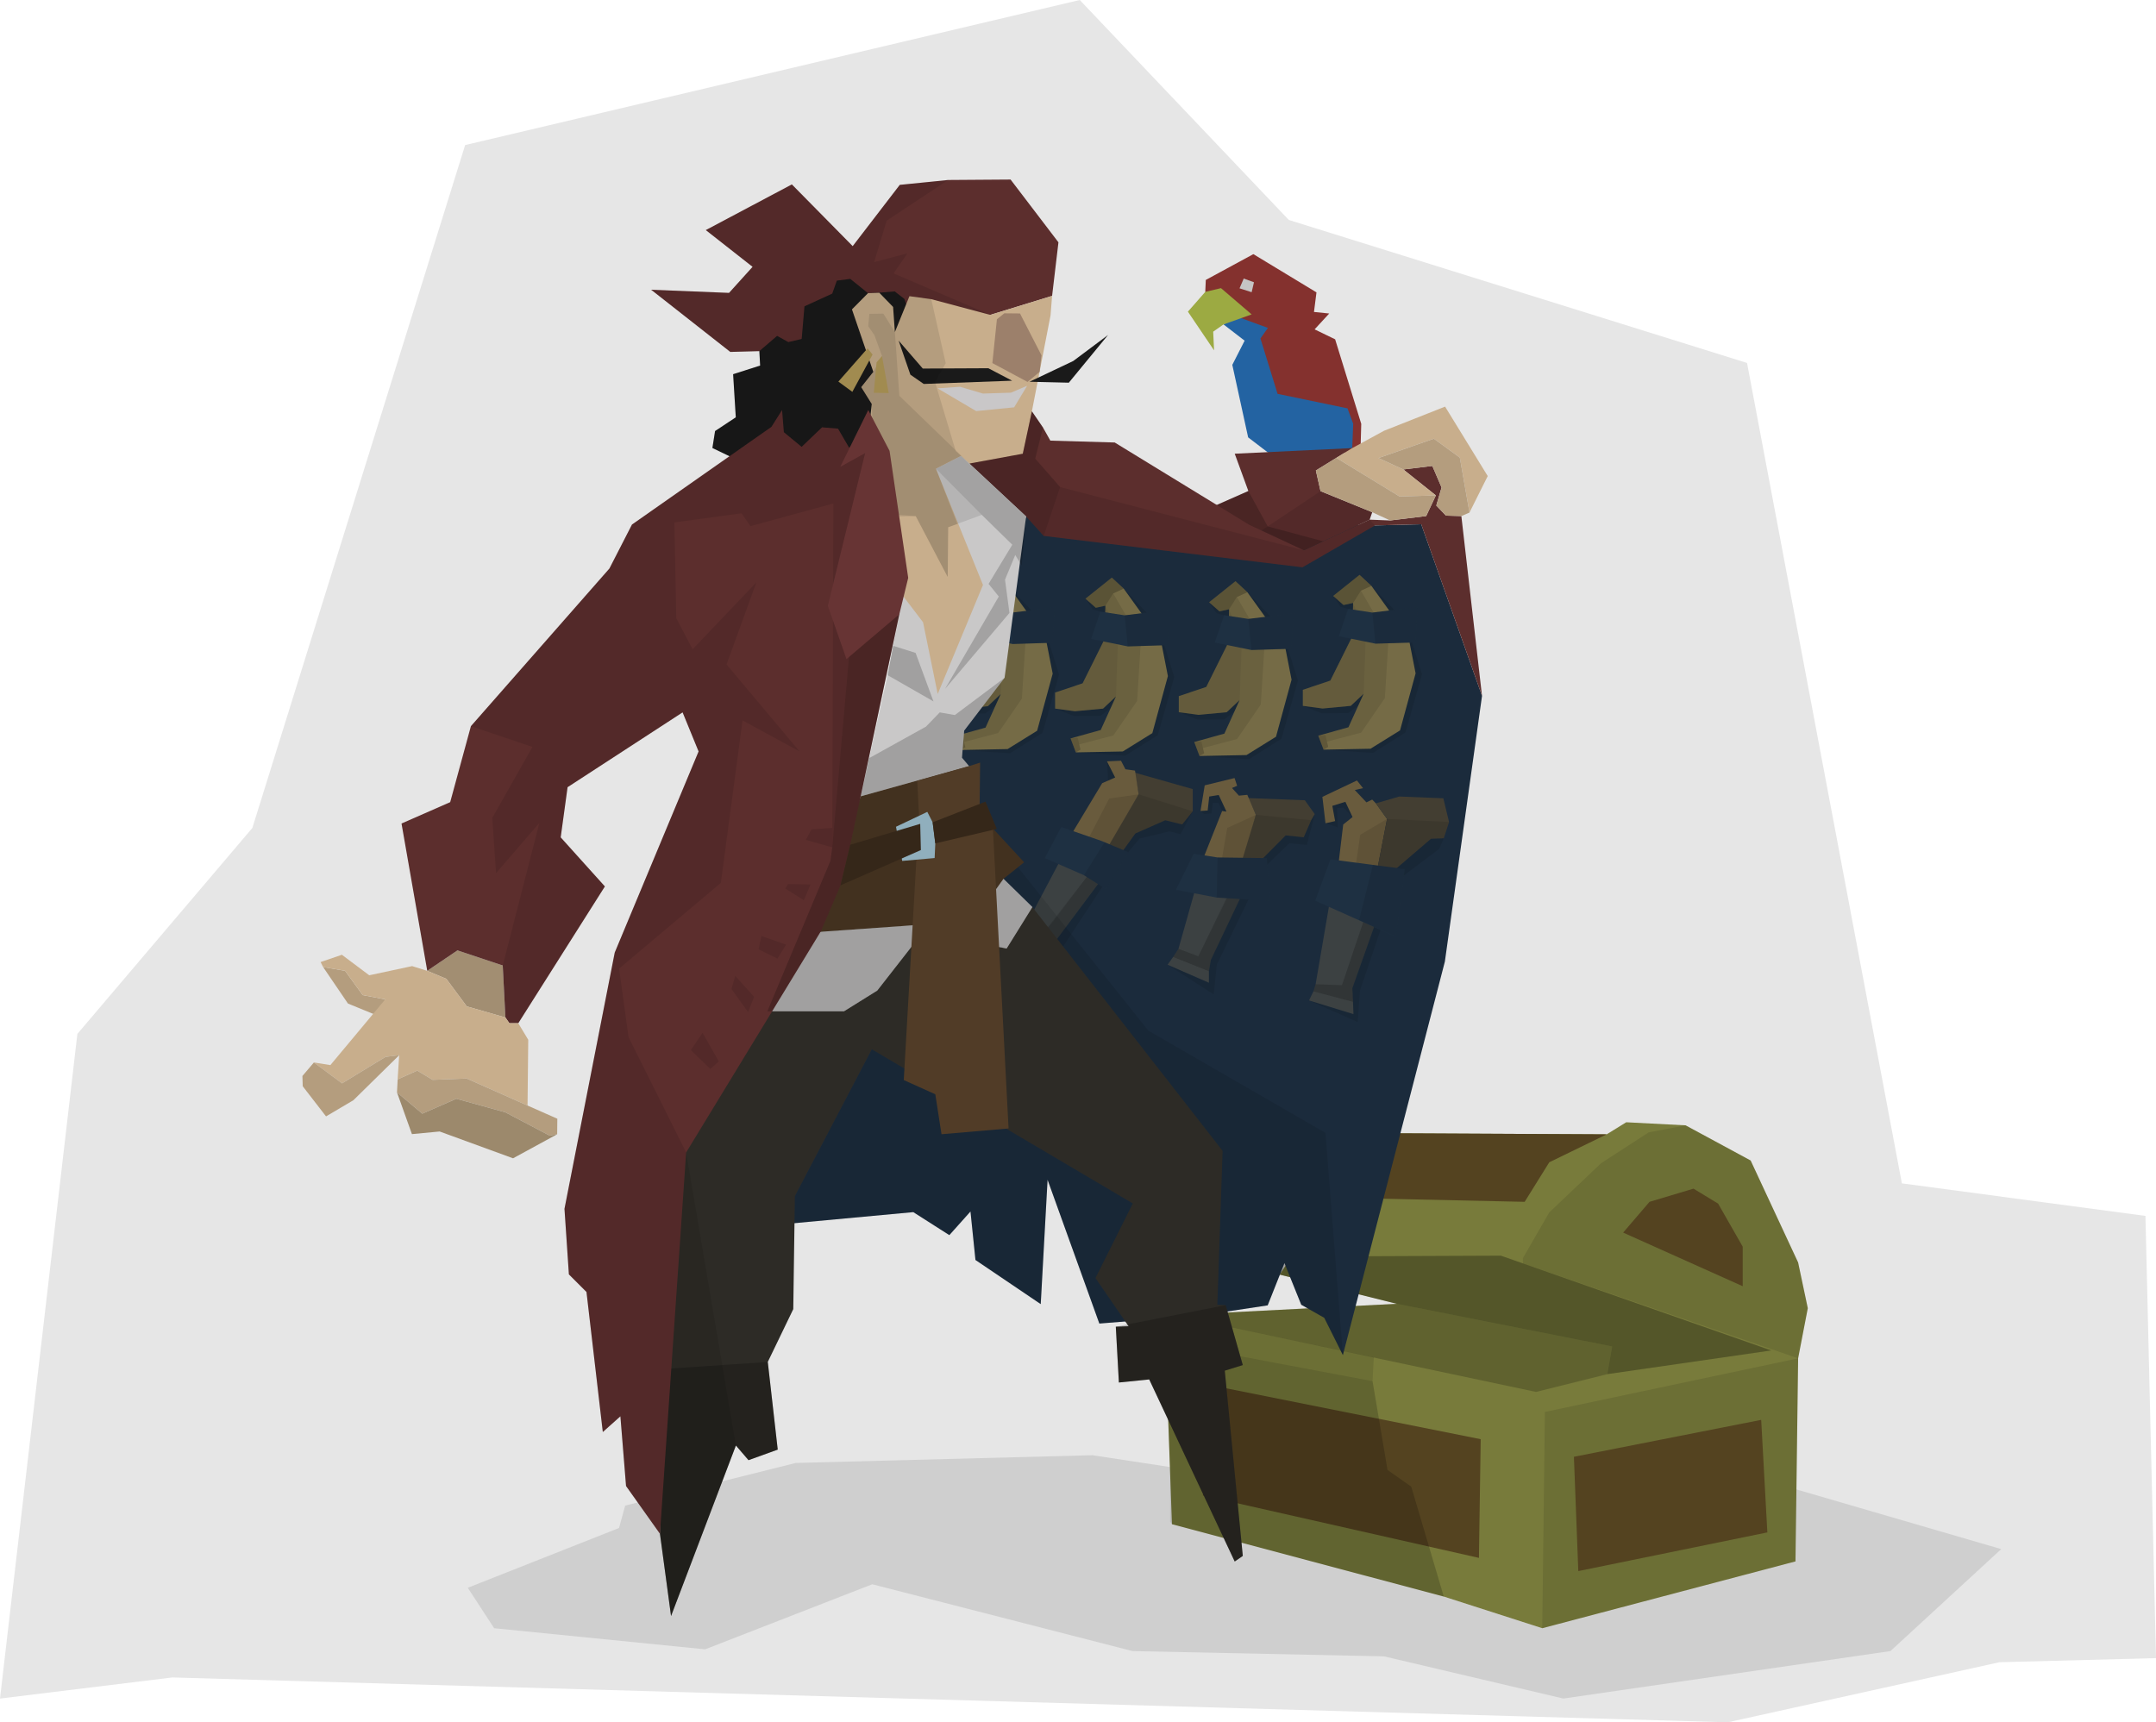 <?xml version="1.0" encoding="UTF-8" standalone="no"?>
<svg
   xmlns:dc="http://purl.org/dc/elements/1.1/"
   xmlns:cc="http://creativecommons.org/ns#"
   xmlns:rdf="http://www.w3.org/1999/02/22-rdf-syntax-ns#"
   xmlns:svg="http://www.w3.org/2000/svg"
   xmlns="http://www.w3.org/2000/svg"
   xmlns:sodipodi="http://sodipodi.sourceforge.net/DTD/sodipodi-0.dtd"
   xmlns:inkscape="http://www.inkscape.org/namespaces/inkscape"
   width="229.371mm"
   height="183.253mm"
   viewBox="0 0 229.371 183.253"
   version="1.1"
   id="svg8"
   inkscape:version="1.0.1 (3bc2e813f5, 2020-09-07)"
   sodipodi:docname="A Shady Merchant.svg">
  <defs
     id="defs2" />
  <sodipodi:namedview
     id="base"
     pagecolor="#ffffff"
     bordercolor="#666666"
     borderopacity="1.0"
     inkscape:pageopacity="0.0"
     inkscape:pageshadow="2"
     inkscape:zoom="0.35355339"
     inkscape:cx="992.71245"
     inkscape:cy="331.71509"
     inkscape:document-units="mm"
     inkscape:current-layer="layer1"
     inkscape:document-rotation="0"
     showgrid="false"
     inkscape:window-width="1544"
     inkscape:window-height="1020"
     inkscape:window-x="32"
     inkscape:window-y="0"
     inkscape:window-maximized="0" />
  <g
     inkscape:label="Laag 1"
     inkscape:groupmode="layer"
     id="layer1"
     transform="translate(283.626,-43.405)">
    <path
       style="fill:#000000;fill-opacity:0.1;stroke-width:0.265;stroke-opacity:0.063"
       d="m -283.626,224.132 18.335,-2.245 165.48,4.771 28.903,-6.392 16.653,-0.436 -1.123,-47.053 -25.912,-3.461 -16.474,-87.294 -48.749,-15.214 -22.241,-23.403 -65.387,15.435 -22.637,72.659 -18.616,21.915 z"
       id="path1140" />
    <path
       style="fill:#787b3b;fill-opacity:1;stroke-width:0.265;stroke-opacity:0.063"
       d="m -92.609,209.539 0.281,-21.609 1.029,-5.332 -1.029,-4.864 -5.051,-10.851 -6.922,-3.742 -6.314,-0.327 -2.081,1.286 -24.687,-0.125 -10.108,15.045 12.462,3.11 -18.708,0.961 -5.613,11.165 0.404,11.325 28.922,7.7 10.477,3.368 z"
       id="path1138" />
    <path
       style="fill:#000000;fill-opacity:0.2;stroke-width:0.265;stroke-opacity:0.063"
       d="m -153.061,184.547 -0.678,-1.455 18.708,-0.961 22.918,4.537 -0.514,2.947 -7.584,1.892 z"
       id="path1134"
       sodipodi:nodetypes="ccccccc" />
    <path
       style="fill:#000000;fill-opacity:0.3;stroke-width:0.265;stroke-opacity:0.063"
       d="m -135.031,182.131 -20.081,-4.992 31.155,-0.132 28.773,10.087 -17.444,2.521 0.514,-2.947 z"
       id="path1136" />
    <path
       style="fill:#544320;fill-opacity:1;stroke-width:0.265;stroke-opacity:0.063"
       d="m -121.421,171.28 2.619,-4.209 6.104,-2.97 -24.687,-0.125 -0.463,6.945 z"
       id="path1120" />
    <path
       style="fill:#1b2b3c;fill-opacity:1;stroke-width:0.265;stroke-opacity:0.063"
       d="m -125.957,117.445 -3.953,28.274 -10.848,41.87 -1.984,-3.969 -2.447,-1.389 -1.786,-4.432 -1.786,4.498 -7.011,1.058 -10.898,0.876 -5.507,-15.296 -0.728,13.229 -6.945,-4.696 -0.529,-5.159 -2.249,2.514 -3.836,-2.447 -15.677,1.455 27.681,-75.476 37.113,0.958 4.923,-0.128 z"
       id="path1106" />
    <path
       style="fill:#000000;fill-opacity:0.1;stroke-width:0.265;stroke-opacity:0.063"
       d="m -159.411,146.05 4.911,3.165 0.327,-3.169 5.014,-10.315 2.712,-2.613 1.852,0.198 0.841,-3.29 -8.068,-1.964 -3.099,-0.526 -0.985,2.159 0.4,0.331 0.772,-0.07 0.14,-1.134 h 0.596 l 0.39,0.873 -3.524,15.766 z"
       id="path1112" />
    <path
       style="fill:#3c4142;fill-opacity:1;stroke-width:0.265;stroke-opacity:0.063"
       d="m -156.369,137.683 -1.885,6.681 -0.562,0.86 -0.595,0.827 4.399,1.918 v -1.224 l 0.198,-1.191 4.772,-10.031 z"
       id="path1096" />
    <path
       style="fill:#000000;fill-opacity:0.1;stroke-width:0.265;stroke-opacity:0.063"
       d="m -130.027,132.599 -0.479,1.115 -4.465,3.373 -3.966,11.695 -0.257,3.368 -5.169,-2.296 4.399,-4.597 0.232,-14.916 -0.969,-1.015 -0.678,0.07 0.082,2.046 -1.312,-0.44 0.575,-2.367 2.42,-0.304 1.275,1.941 z"
       id="path1110" />
    <path
       style="fill:#695b3d;fill-opacity:1;stroke-width:0.265;stroke-opacity:0.063"
       d="m -136.06,130.541 -1.193,-1.66 -0.388,-0.401 -0.612,0.298 -1.24,-1.315 0.876,-0.198 -0.645,-0.819 -3.679,1.745 0.331,2.811 1.025,-0.232 -0.298,-1.621 1.389,-0.43 0.761,1.621 -0.992,0.794 -0.529,4.399 4.212,0.083 z"
       id="path1088" />
    <path
       style="fill:#433e32;fill-opacity:1;stroke-width:0.265;stroke-opacity:0.063"
       d="m -150.019,130.109 -0.821,-1.789 6.034,0.234 1.052,1.473 -0.378,0.644 -0.794,1.819 -1.918,-0.198 -6.019,6.052 z"
       id="path1084" />
    <path
       style="fill:#433e32;fill-opacity:1;stroke-width:0.265;stroke-opacity:0.063"
       d="m -130.027,132.599 0.561,-1.731 -0.608,-2.526 -4.677,-0.187 -2.502,0.725 1.193,1.66 -0.982,5.075 1.731,0.398 3.929,-3.368 z"
       id="path1082" />
    <path
       style="fill:#000000;fill-opacity:0.1;stroke-width:0.265;stroke-opacity:0.063"
       d="m -164.077,106.032 3.625,3.812 1.754,5.589 -1.755,6.192 -3.456,2.183 -5.259,-0.347 2.646,-2.381 1.538,-2.695 -1.571,1.191 -2.811,0.017 -2.007,-0.79 6.869,-4.634 -2.051,-5.689 -0.81,-0.215 -0.78,-1.156 z"
       id="path1047" />
    <path
       style="fill:#000000;fill-opacity:0.1;stroke-width:0.265;stroke-opacity:0.063"
       d="m -176.333,105.777 3.625,3.812 1.754,5.589 -1.755,6.192 -3.456,2.183 -5.259,-0.347 2.646,-2.381 1.538,-2.695 -1.571,1.191 -2.811,0.017 -2.007,-0.79 6.869,-4.634 -2.051,-5.689 -0.81,-0.215 -0.78,-1.156 z"
       id="path1047-3" />
    <path
       style="fill:#000000;fill-opacity:0.1;stroke-width:0.265;stroke-opacity:0.063"
       d="m -171.053,144.926 5.788,-8.83 2.877,-3.473 3.175,-0.761 1.191,0.298 1.289,-2.437 -7.159,-4.467 -1.968,-0.843 0.24,3.954 -6.291,16.16 z"
       id="path1114" />
    <path
       style="fill:#3c4142;fill-opacity:1;stroke-width:0.265;stroke-opacity:0.063"
       d="m -164.354,134.188 -7.346,9.824 -2.736,-2.245 4.022,-7.6 z"
       id="path1094" />
    <path
       style="fill:#000000;fill-opacity:0.1;stroke-width:0.265;stroke-opacity:0.063"
       d="m -175.683,135.235 14.221,17.826 18.849,10.883 1.854,23.645 -1.984,-3.969 -2.447,-1.389 -1.786,-4.432 -1.786,4.498 -7.011,1.058 -21.092,-46.447 z"
       id="path1039" />
    <path
       style="fill:#756b46;fill-opacity:1;stroke-width:0.265;stroke-opacity:0.063"
       d="m -164.077,106.032 3.952,5.496 0.748,3.812 -1.656,6.071 -3.142,1.951 -4.994,0.099 -0.562,-1.488 3.208,-0.893 1.621,-3.572 -1.373,1.293 -2.993,0.281 -2.105,-0.281 v -1.707 l 2.923,-0.982 2.339,-4.701 0.085,-3.561 -1.017,0.223 -1.103,-0.966 2.806,-2.245 z"
       id="path961" />
    <path
       style="fill:#b49d7e;fill-opacity:1;stroke-width:0.265;stroke-opacity:0.063"
       d="m -238.172,146.702 3.213,-2.173 4.819,1.606 0.283,5.528 -4.11,-1.181 -2.173,-2.929 z"
       id="path931" />
    <path
       style="fill:#84312e;fill-opacity:1;stroke-width:0.265;stroke-opacity:0.063"
       d="m -155.401,74.461 0.057,-1.271 5.06,-2.745 6.714,4.068 -0.265,2.084 1.621,0.165 -1.554,1.687 2.183,1.058 2.778,8.996 -0.099,3.638 -10.782,-3.506 -0.959,-9.591 z"
       id="path949" />
    <path
       style="fill:#2363a2;fill-opacity:1;stroke-width:0.265;stroke-opacity:0.063"
       d="m -153.459,77.922 2.245,1.731 -1.31,2.572 1.684,7.717 2.572,1.964 8.502,-0.825 0.104,-2.59 -0.608,-1.637 -7.437,-1.543 -1.824,-5.893 0.795,-1.123 -3.321,-1.216 z"
       id="path943" />
    <path
       style="fill:#5c2e2d;fill-opacity:1;stroke-width:0.265;stroke-opacity:0.063"
       d="m -150.817,95.649 -5.776,2.549 11.687,3.761 6.993,-3.26 0.275,-0.793 -5.501,-2.242 -0.496,-2.199 3.87,-2.381 -12.502,0.595 z"
       id="path919" />
    <path
       style="fill:#000000;fill-opacity:0.1;stroke-width:0.265;stroke-opacity:0.063"
       d="m -143.14,95.663 -5.619,3.751 -1.888,1.227 5.589,2.183 7.144,-4.125 0.275,-0.793 z"
       id="path921" />
    <path
       style="fill:#000000;fill-opacity:0.2;stroke-width:0.265;stroke-opacity:0.063"
       d="m -144.907,101.959 2.602,-0.814 -6.455,-1.731 -2.058,-3.765 -5.776,2.549 z"
       id="path917" />
    <path
       style="fill:#000000;fill-opacity:0.1;stroke-width:0.265;stroke-opacity:0.063"
       d="m -169.73,121.973 3.208,-0.893 1.621,-3.572 0.232,-6.317 -1.356,-3.34 -1.017,0.223 -1.103,-0.966 2.806,-2.245 1.263,1.169 -1.123,0.514 2.947,5.051 -0.398,6.384 -2.526,3.672 -3.648,0.959 0.152,0.55 -0.496,0.298 z"
       id="path957" />
    <path
       style="fill:#000000;fill-opacity:0.1;stroke-width:0.265;stroke-opacity:0.063"
       d="m -150.92,106.415 3.625,3.812 1.754,5.589 -1.755,6.192 -3.456,2.183 -5.259,-0.347 2.646,-2.381 1.538,-2.695 -1.571,1.191 -2.811,0.017 -2.007,-0.79 6.869,-4.634 -2.051,-5.689 -0.81,-0.215 -0.78,-1.156 z"
       id="path1047-4" />
    <path
       style="fill:#5c2e2d;fill-opacity:1;stroke-width:0.265;stroke-opacity:0.063"
       d="m -180.491,92.726 6.03,5.629 1.871,2.071 27.529,3.341 7.713,-4.454 4.923,-0.128 6.467,18.259 -2.198,-19.13 -1.637,-0.047 -1.029,-1.076 0.561,-1.918 -0.982,-2.292 -3.087,0.374 3.461,2.76 -1.029,2.198 -3.835,0.468 -2.181,-0.084 -6.993,3.26 -5.807,-2.707 -14.321,-8.764 -6.846,-0.198 -0.784,-1.394 -1.181,-1.725 z"
       id="path913" />
    <path
       style="fill:#000000;fill-opacity:0.1;stroke-width:0.265;stroke-opacity:0.063"
       d="m -137.723,105.74 3.625,3.812 1.754,5.589 -1.755,6.192 -3.456,2.183 -5.259,-0.347 2.646,-2.381 1.538,-2.695 -1.571,1.191 -2.811,0.017 -2.007,-0.79 6.869,-4.634 -2.051,-5.689 -0.81,-0.215 -0.78,-1.156 z"
       id="path1047-9" />
    <path
       style="fill:#433e32;fill-opacity:1;stroke-width:0.265;stroke-opacity:0.063"
       d="m -167.468,136.013 4.981,-8.092 -0.431,-2.311 6.185,1.753 -0.001,2.359 -1.123,1.403 -1.801,-0.444 -3.181,1.403 -1.517,2.103 z"
       id="path1086" />
    <path
       style="fill:#695b3d;fill-opacity:1;stroke-width:0.265;stroke-opacity:0.063"
       d="m -162.487,127.922 -0.389,-2.526 -1.017,-0.141 -0.471,-0.909 -1.497,0.066 0.876,1.72 -1.384,0.603 -3.251,5.408 3.718,1.625 z"
       id="path1092" />
    <path
       style="fill:#000000;fill-opacity:0.1;stroke-width:0.265;stroke-opacity:0.063"
       d="m -172.309,142.258 0.514,-0.538 4.326,-5.706 -0.351,-3.414 2.198,-4.233 3.134,-0.444 5.753,1.801 -1.123,1.403 -1.801,-0.444 -3.181,1.403 -2.689,3.718 -6.174,8.209 z"
       id="path1080" />
    <path
       style="fill:#000000;fill-opacity:0.1;stroke-width:0.265;stroke-opacity:0.063"
       d="m -167.468,136.013 -4.841,6.244 0.608,1.754 5.776,-7.764 z"
       id="path1104" />
    <path
       style="fill:#000000;fill-opacity:0.1;stroke-width:0.265;stroke-opacity:0.063"
       d="m -166.671,184.233 10.898,-0.876 -8.864,-21.431 -26.24,-6.875 -8.185,15.622 -3.079,3.16 15.677,-1.455 3.836,2.447 2.249,-2.514 0.529,5.159 6.945,4.696 0.728,-13.229 z"
       id="path1108" />
    <path
       style="fill:#544320;fill-opacity:1;stroke-width:0.265;stroke-opacity:0.063"
       d="m -126.098,196.537 -0.187,12.628 -29.373,-6.642 1.497,-11.6 z"
       id="path1122" />
    <path
       style="fill:#000000;fill-opacity:0.1;stroke-width:0.265;stroke-opacity:0.063"
       d="m -158.948,205.581 -0.198,-0.265 v -5.821 l -0.397,-9.922 6.482,-5.027 15.591,3.276 -0.133,2.54 1.59,9.448 2.526,1.777 3.461,11.693 z"
       id="path1130"
       sodipodi:nodetypes="ccccccccccc" />
    <path
       style="fill:#000000;fill-opacity:0.1;stroke-width:0.265;stroke-opacity:0.063"
       d="m -156.967,186.714 19.364,3.648 1.59,9.448 2.526,1.777 3.461,11.693 10.477,3.368 26.941,-7.109 0.087,-7.662 21.802,6.353 -11.787,10.851 -34.798,5.051 -19.083,-4.49 -26.754,-0.561 -27.689,-7.109 -17.773,6.922 -22.451,-2.245 -2.806,-4.303 16.09,-6.361 0.655,-2.385 18.148,-4.537 31.554,-0.823 8.268,1.257 -0.397,-9.922 z"
       id="path1128" />
    <path
       style="fill:#2d2b26;fill-opacity:1;stroke-width:0.265;stroke-opacity:0.063"
       d="m -213.415,206.599 1.181,8.753 6.898,-18.143 1.342,1.559 3.109,-1.124 -1.058,-9.327 2.712,-5.622 0.169,-12.023 8.185,-15.622 27.762,16.4 -3.969,7.938 3.522,5.129 -1.356,0.047 0.327,5.94 3.227,-0.327 9.096,19.374 0.86,-0.595 -1.918,-19.711 1.918,-0.595 -1.818,-6.377 -0.889,-0.047 0.561,-16.37 -20.239,-25.939 -15.98,2.959 -22.953,10.517 z"
       id="path907" />
    <path
       style="fill:#5c2e2d;fill-opacity:1;stroke-width:0.265;stroke-opacity:0.063"
       d="m -178.269,76.907 6.573,-2.02 0.676,-5.698 -5.093,-6.681 -6.638,0.047 -5.15,0.52 -5.008,6.52 -6.473,-6.567 -9.155,4.859 4.978,3.909 -2.506,2.773 -8.285,-0.334 8.419,6.615 3.09,-0.084 z"
       id="path905" />
    <path
       style="fill:#191919;fill-opacity:1;stroke-width:0.265;stroke-opacity:0.063"
       d="m -206.031,91.941 -1.804,-0.869 0.284,-1.804 2.204,-1.459 -0.283,-4.588 2.873,-0.919 -0.084,-1.537 1.89,-1.622 1.191,0.661 1.422,-0.331 0.298,-3.473 2.954,-1.353 0.491,-1.38 1.427,-0.187 1.888,1.52 1.203,-0.05 1.634,-0.137 1.029,0.795 0.468,1.356 -7.124,19.445 z"
       id="path903" />
    <g
       id="g1031">
      <path
         style="fill:#756b46;fill-opacity:1;stroke-width:0.265;stroke-opacity:0.063"
         d="m -176.333,105.777 3.952,5.496 0.748,3.812 -1.656,6.071 -3.142,1.951 -4.994,0.099 -0.562,-1.488 3.208,-0.893 1.621,-3.572 -1.373,1.293 -2.993,0.281 -2.105,-0.281 v -1.707 l 2.923,-0.982 2.339,-4.701 0.085,-3.561 -1.017,0.223 -1.103,-0.966 2.806,-2.245 z"
         id="path961-6" />
      <path
         style="fill:#000000;fill-opacity:0.1;stroke-width:0.265;stroke-opacity:0.063"
         d="m -181.986,121.718 3.208,-0.893 1.621,-3.572 0.232,-6.317 -1.356,-3.34 -1.017,0.223 -1.103,-0.966 2.806,-2.245 1.263,1.169 -1.123,0.514 2.947,5.051 -0.398,6.384 -2.526,3.672 -3.648,0.959 0.152,0.55 -0.496,0.298 z"
         id="path957-1" />
      <path
         style="fill:#000000;fill-opacity:0.15;stroke-width:0.265;stroke-opacity:0.063"
         d="m -176.333,105.777 -1.263,-1.169 -2.806,2.245 1.103,0.966 1.017,-0.223 -0.085,3.561 -2.339,4.701 -2.923,0.982 v 1.707 l 2.105,0.281 2.993,-0.281 1.373,-1.293 0.232,-6.317 -1.356,-3.34 0.827,-1.304 z"
         id="path959-4" />
      <path
         style="fill:#1e3042;fill-opacity:1;stroke-width:0.265;stroke-opacity:0.063"
         d="m -178.811,108.224 -0.992,2.91 3.903,0.794 4.233,-0.132 0.265,-3.77 -4.829,0.595 z"
         id="path951-1" />
      <path
         style="fill:#000000;fill-opacity:0.1;stroke-width:0.265;stroke-opacity:0.063"
         d="m -175.901,111.928 -0.331,-3.307 4.829,-0.595 -0.265,3.77 z"
         id="path953-4" />
      <path
         style="fill:#000000;fill-opacity:0.1;stroke-width:0.265;stroke-opacity:0.063"
         d="m -181.424,123.206 0.496,-0.298 -0.298,-1.257 -0.761,0.066 z"
         id="path955-5" />
    </g>
    <path
       style="fill:#c9c8c8;fill-opacity:1;stroke-width:0.265;stroke-opacity:0.063"
       d="m -188.894,105.054 4.845,-11.777 2.664,-1.361 6.924,6.44 -2.291,17.164 -4.299,5.622 -0.236,2.882 0.756,0.898 2.126,10.867 1.539,1.121 3.074,3.007 -2.74,4.41 -1.403,-0.267 -8.553,-0.134 -3.809,4.878 -3.541,2.205 h -8.152 l 5.679,-8.486 2.101,-4.915 1.039,-4.323 1.11,-5.15 0.898,-4.063 1.968,-8.827 0.585,-3.124 0.66,-3.357 z"
       id="path891" />
    <path
       style="fill:#42311f;fill-opacity:1;stroke-width:0.265;stroke-opacity:0.063"
       d="m -196.988,142.592 2.124,-5.078 1.016,-4.276 1.789,-5.103 11.528,-3.213 1.126,4.287 1.412,2.347 3.321,3.595 -2.193,1.759 -1.336,1.871 -8.285,3.074 z"
       id="path879"
       sodipodi:nodetypes="cccccccccccc" />
    <path
       style="fill:#000000;fill-opacity:0.2;stroke-width:0.265;stroke-opacity:0.063"
       d="m -201.943,188.317 -11.708,0.794 0.236,17.488 1.181,8.753 6.898,-18.143 1.342,1.559 3.109,-1.124 z"
       id="path909" />
    <path
       style="fill:#5c2e2d;fill-opacity:1;stroke-width:0.265;stroke-opacity:0.063"
       d="m -213.415,206.599 2.787,-40.573 14.318,-23.505 2.101,-4.915 1.039,-4.323 1.11,-5.15 4.111,-19.371 -3.26,-19.419 -2.079,1.701 -1.181,-2.032 -1.701,-0.142 -2.173,2.079 -1.89,-1.559 -0.189,-2.362 -1.134,1.795 -14.836,10.394 -2.402,4.682 -14.733,16.771 -2.205,8.085 -5.178,2.272 2.738,15.673 3.213,-2.173 4.819,1.606 0.283,5.528 0.425,0.614 h 0.945 l 9.213,-14.552 -4.701,-5.221 0.732,-5.339 12.237,-7.961 1.701,4.158 -8.921,21.398 -5.347,27.267 0.47,6.977 1.871,1.871 1.737,14.9 1.871,-1.67 0.601,7.417 z"
       id="path895" />
    <path
       style="fill:#c8ae8c;fill-opacity:1;stroke-width:0.265;stroke-opacity:0.063"
       d="m -180.491,92.726 5.676,-1.043 0.969,-4.512 1.984,-10.205 0.165,-2.079 -6.573,2.02 -6.281,-1.67 -2.322,-0.317 -1.55,3.818 -0.188,-2.674 -1.47,-1.512 -1.203,0.05 -1.704,1.721 2.272,6.648 -1.287,1.625 1.122,1.795 -0.331,2.953 2.315,15.71 3.473,4.559 1.559,7.63 4.819,-11.599 -5.006,-12.367 2.664,-1.361 z"
       id="path889" />
    <path
       style="fill:#1a1a1a;fill-opacity:1;stroke-width:0.265;stroke-opacity:0.063"
       d="m -175.948,83.911 -9.404,0.346 -1.42,-0.986 -1.253,-3.625 2.572,2.973 6.974,-0.033 z"
       id="path883" />
    <path
       style="fill:#000000;fill-opacity:0.2;stroke-width:0.265;stroke-opacity:0.063"
       d="m -201.989,151.007 v 0 l 6.717,-16.023 0.189,-1.417 c 1.931,-21.882 0,0 1.931,-21.882 l 5.204,-2.923 -4.11,19.371 -1.11,5.15 -1.039,4.323 -2.101,4.915 z"
       id="path893"
       sodipodi:nodetypes="ccccccccccc" />
    <path
       style="fill:#3c4142;fill-opacity:1;stroke-width:0.265;stroke-opacity:0.063"
       d="m -142.114,139.105 -1.546,9.023 -0.234,0.76 -0.469,0.966 4.729,1.455 -0.051,-1.31 -0.07,-1.45 4.443,-12.535 z"
       id="path1098" />
    <path
       style="fill:#000000;fill-opacity:0.1;stroke-width:0.265;stroke-opacity:0.063"
       d="m -181.944,91.406 -2.205,-7.35 1.136,-2.005 -1.537,-6.815 6.281,1.67 -10.29,-4.41 1.47,-2.138 -3.541,0.935 1.336,-4.41 6.542,-4.329 -5.15,0.52 -5.008,6.52 -6.473,-6.567 -9.155,4.859 4.978,3.909 -2.506,2.773 -8.285,-0.334 8.419,6.615 3.09,-0.084 0.084,1.537 -2.873,0.919 0.283,4.588 -2.204,1.459 -0.284,1.804 1.804,0.869 -10.36,7.278 -2.402,4.682 -14.733,16.771 6.548,2.205 -4.276,7.55 0.401,5.88 4.61,-5.345 -3.897,15.173 -4.819,-1.606 -3.213,2.173 2.032,0.85 2.173,2.929 4.11,1.181 0.425,0.614 h 0.945 l 9.213,-14.552 -4.701,-5.221 0.732,-5.339 12.237,-7.961 1.701,4.158 -8.921,21.398 -5.347,27.267 0.47,6.977 1.871,1.871 1.737,14.9 1.871,-1.67 0.601,7.417 3.608,5.078 1.181,8.753 6.898,-18.143 -5.292,-31.183 -6.128,-12.279 -1.002,-7.283 10.824,-9.121 2.307,-17.288 6.071,3.307 -7.772,-9.26 3.17,-8.731 -6.782,7.116 -1.737,-3.307 -0.2,-10.19 7.149,-0.969 0.935,1.37 8.828,-2.416 -0.118,36.593 3.118,-35.152 5.764,-0.094 3.402,6.473 0.047,-5.292 3.581,-1.314 3.241,3.174 -2.522,4.164 1.087,1.347 -5.717,9.827 6.851,-8.079 -0.472,-3.544 1.087,-2.622 0.685,1.11 0.472,-5.21 1.871,2.071 27.529,3.341 7.713,-4.454 -0.567,-0.614 -6.993,3.26 -25.939,-6.733 -2.646,-3.024 0.827,-3.307 -1.181,-1.725 -0.969,4.512 -5.676,1.043 z"
       id="path847" />
    <path
       style="fill:#000000;fill-opacity:0.1;stroke-width:0.265;stroke-opacity:0.063"
       d="m -186.201,98.321 -4.229,-0.333 -0.448,-11.597 -1.122,-1.795 1.287,-1.625 0.922,-1.682 -0.803,-2.221 -0.661,-0.945 0.118,-1.323 1.488,-0.024 1.228,1.961 0.472,6.78 7.458,7.209 5.676,-1.043 0.969,-4.512 1.181,1.725 -0.827,3.307 2.646,3.024 -1.744,5.2 -1.871,-2.071 -0.472,5.21 -0.685,-1.11 -1.087,2.622 0.472,3.544 -6.851,8.079 5.717,-9.827 -1.087,-1.347 2.522,-4.164 -3.241,-3.174 -4.878,-4.911 2.272,5.88 -0.975,0.345 -0.047,5.292 z"
       id="path851" />
    <path
       style="fill:#673434;fill-opacity:1;stroke-width:0.265;stroke-opacity:0.063"
       d="m -195.555,107.865 1.984,5.67 5.622,-4.772 0.945,-3.874 -1.984,-13.513 -2.268,-4.347 -2.977,6.048 2.646,-1.465 z"
       id="path849" />
    <path
       style="fill:#000000;fill-opacity:0.1;stroke-width:0.265;stroke-opacity:0.063"
       d="m -208.052,157.144 -2.079,-2.008 1.252,-1.843 1.725,3.047 z"
       id="path853" />
    <path
       style="fill:#000000;fill-opacity:0.1;stroke-width:0.265;stroke-opacity:0.063"
       d="m -204.036,151.096 -1.772,-2.457 0.402,-1.394 2.008,2.221 z"
       id="path855" />
    <path
       style="fill:#000000;fill-opacity:0.1;stroke-width:0.265;stroke-opacity:0.063"
       d="m -202.926,144.411 0.307,-1.417 2.622,0.921 -0.921,1.488 z"
       id="path857" />
    <path
       style="fill:#000000;fill-opacity:0.1;stroke-width:0.265;stroke-opacity:0.063"
       d="m -200.091,137.938 0.307,-0.472 2.386,0.047 -0.709,1.677 z"
       id="path859" />
    <path
       style="fill:#000000;fill-opacity:0.1;stroke-width:0.265;stroke-opacity:0.063"
       d="m -195.083,133.567 v 0 l -2.813,-0.801 0.601,-1.119 2.205,-0.15 z"
       id="path861" />
    <path
       style="fill:#000000;fill-opacity:0.2;stroke-width:0.265;stroke-opacity:0.063"
       d="m -188.609,112.12 -0.585,3.124 4.878,2.79 -1.904,-5.162 z"
       id="path863" />
    <path
       style="fill:#000000;fill-opacity:0.2;stroke-width:0.265;stroke-opacity:0.063"
       d="m -176.751,115.519 -4.299,5.622 -0.236,2.882 0.756,0.898 -11.528,3.213 0.898,-4.063 6.048,-3.355 1.465,-1.512 1.606,0.283 z"
       id="path867" />
    <path
       style="fill:#000000;fill-opacity:0.2;stroke-width:0.265;stroke-opacity:0.063"
       d="m -201.989,151.007 h 8.152 l 3.541,-2.205 3.809,-4.878 7.617,-1.27 0.935,1.403 1.403,0.267 2.74,-4.41 -3.074,-3.007 -1.336,1.871 -8.285,3.074 -9.822,0.668 z"
       id="path869" />
    <path
       style="fill:#513c27;fill-opacity:1;stroke-width:0.265;stroke-opacity:0.063"
       d="m -180.531,124.921 1.176,-0.374 -0.05,4.661 1.412,2.347 1.667,31.92 -7.134,0.614 -0.661,-4.252 -3.355,-1.512 1.37,-23.931 0.354,-2.263 -0.291,-5.65 z"
       id="path877"
       sodipodi:nodetypes="cccccccccccc" />
    <path
       style="fill:#90afbd;fill-opacity:1;stroke-width:0.265;stroke-opacity:0.063"
       d="m -187.642,135.008 3.449,-0.307 0.071,-1.559 -0.283,-2.244 -0.567,-1.11 -3.331,1.583 z"
       id="path875"
       sodipodi:nodetypes="ccccccc" />
    <path
       style="fill:#352719;fill-opacity:1;stroke-width:0.265;stroke-opacity:0.063"
       d="m -193.169,133.284 -1.039,4.323 8.552,-3.756 -0.071,-2.788 z"
       id="path871" />
    <path
       style="fill:#352719;fill-opacity:1;stroke-width:0.265;stroke-opacity:0.063"
       d="m -184.405,130.898 0.283,2.244 6.544,-1.536 -1.205,-2.906 z"
       id="path873" />
    <path
       style="fill:#9c806b;fill-opacity:1;stroke-width:0.265;stroke-opacity:0.063"
       d="m -177.567,77.375 -0.484,4.661 3.742,2.005 1.286,-1.069 0.2,-1.754 -2.288,-4.46 -1.67,-0.017 z"
       id="path881" />
    <path
       style="fill:#1a1a1a;fill-opacity:1;stroke-width:0.265;stroke-opacity:0.063"
       d="m -174.101,84.023 4.184,0.1 4.176,-5.078 -3.708,2.773 z"
       id="path885" />
    <path
       style="fill:#c9c7c8;fill-opacity:1;stroke-width:0.265;stroke-opacity:0.063"
       d="m -183.881,84.724 4.109,2.422 4.037,-0.401 1.382,-2.291 -1.725,0.732 -2.977,0.094 -2.433,-0.721 z"
       id="path887" />
    <path
       style="fill:#a18b50;fill-opacity:1;stroke-width:0.265;stroke-opacity:0.063"
       d="m -192.947,85.097 2.15,-3.969 -0.529,-0.661 -3.109,3.539 z"
       id="path897" />
    <path
       style="fill:#a18b50;fill-opacity:1;stroke-width:0.265;stroke-opacity:0.063"
       d="m -190.368,81.955 -0.298,3.241 1.587,0.033 -0.713,-3.94 z"
       id="path901" />
    <path
       style="fill:#000000;fill-opacity:0.2;stroke-width:0.265;stroke-opacity:0.063"
       d="m -151.408,208.955 -1.918,-19.711 1.918,-0.595 -1.818,-6.377 -11.693,2.292 0.327,5.94 3.227,-0.327 9.096,19.374 z"
       id="path911" />
    <path
       style="fill:#c8ae8c;fill-opacity:1;stroke-width:0.265;stroke-opacity:0.063"
       d="m -139.766,91.083 3.378,-1.842 6.501,-2.572 4.537,7.39 -1.941,3.882 -1.029,-5.847 -2.76,-2.011 -5.893,2.058 2.643,1.216 3.461,2.76 -3.859,0.117 -6.735,-4.116 z"
       id="path923" />
    <path
       style="fill:#b49d7e;fill-opacity:1;stroke-width:0.265;stroke-opacity:0.063"
       d="m -249.249,146.303 2.643,3.882 3.485,1.427 0.482,-1.874 -2.4,-0.453 -1.871,-2.584 z"
       id="path933" />
    <path
       style="fill:#c8ae8c;fill-opacity:1;stroke-width:0.265;stroke-opacity:0.063"
       d="m -249.519,145.769 2.265,-0.777 2.91,2.183 4.564,-0.976 1.606,0.503 2.032,0.85 2.173,2.929 4.11,1.181 0.425,0.614 h 0.945 l 1.061,1.76 -0.074,6.999 -6.478,-2.876 -3.625,0.14 -1.637,-0.982 -2.081,0.935 0.164,-2.572 -1.449,0.175 -4.631,2.818 -2.993,-2.222 1.754,0.281 5.838,-6.996 -2.4,-0.453 -1.871,-2.584 -2.339,-0.398 z"
       id="path925" />
    <path
       style="fill:#b49d7e;fill-opacity:1;stroke-width:0.265;stroke-opacity:0.063"
       d="m -141.462,92.118 -2.173,1.346 0.496,2.199 5.501,2.242 1.906,0.877 3.835,-0.468 1.029,-2.198 -3.859,0.117 z"
       id="path927" />
    <path
       style="fill:#b49d7e;fill-opacity:1;stroke-width:0.265;stroke-opacity:0.063"
       d="m -130.822,97.193 1.029,1.076 1.637,0.047 0.865,-0.374 -1.029,-5.847 -2.76,-2.011 -5.893,2.058 2.643,1.216 3.087,-0.374 0.982,2.292 z"
       id="path929" />
    <path
       style="fill:#b49d7e;fill-opacity:1;stroke-width:0.265;stroke-opacity:0.063"
       d="m -250.231,156.453 -1.222,1.437 0.033,1.091 2.48,3.208 2.91,-1.72 4.872,-4.789 -1.449,0.175 -4.631,2.818 z"
       id="path935" />
    <path
       style="fill:#b49d7e;fill-opacity:1;stroke-width:0.265;stroke-opacity:0.063"
       d="m -241.321,158.254 -0.07,1.38 2.689,2.268 3.625,-1.59 5.22,1.448 4.713,2.48 0.794,-0.149 0.017,-1.654 -3.166,-1.401 -6.478,-2.876 -3.625,0.14 -1.637,-0.982 z"
       id="path937" />
    <path
       style="fill:#9c896c;fill-opacity:1;stroke-width:0.265;stroke-opacity:0.063"
       d="m -241.391,159.633 1.59,4.443 2.947,-0.281 7.811,2.853 4.693,-2.558 -0.794,0.149 -4.713,-2.48 -5.22,-1.448 -3.625,1.59 z"
       id="path939" />
    <path
       style="fill:#c5c5c5;fill-opacity:1;stroke-width:0.265;stroke-opacity:0.063"
       d="m -151.755,74.083 0.446,-1.042 1.091,0.397 -0.248,1.058 z"
       id="path945" />
    <path
       style="fill:#9caa42;fill-opacity:1;stroke-width:0.265;stroke-opacity:0.063"
       d="m -153.459,77.922 -1.099,0.772 0.093,1.988 -2.783,-4.116 1.847,-2.105 1.672,-0.398 3.262,2.795 z"
       id="path947"
       sodipodi:nodetypes="cccccccc" />
    <path
       style="fill:#000000;fill-opacity:0.15;stroke-width:0.265;stroke-opacity:0.063"
       d="m -164.077,106.032 -1.263,-1.169 -2.806,2.245 1.103,0.966 1.017,-0.223 -0.085,3.561 -2.339,4.701 -2.923,0.982 v 1.707 l 2.105,0.281 2.993,-0.281 1.373,-1.293 0.232,-6.317 -1.356,-3.34 0.827,-1.304 z"
       id="path959" />
    <path
       style="fill:#1e3042;fill-opacity:1;stroke-width:0.265;stroke-opacity:0.063"
       d="m -166.555,108.479 -0.992,2.91 3.903,0.794 4.233,-0.132 0.265,-3.77 -4.829,0.595 z"
       id="path951" />
    <path
       style="fill:#000000;fill-opacity:0.1;stroke-width:0.265;stroke-opacity:0.063"
       d="m -163.645,112.183 -0.331,-3.307 4.829,-0.595 -0.265,3.77 z"
       id="path953" />
    <path
       style="fill:#000000;fill-opacity:0.1;stroke-width:0.265;stroke-opacity:0.063"
       d="m -169.168,123.461 0.496,-0.298 -0.298,-1.257 -0.761,0.066 z"
       id="path955" />
    <path
       style="fill:#756b46;fill-opacity:1;stroke-width:0.265;stroke-opacity:0.063"
       d="m -150.92,106.415 3.952,5.496 0.748,3.812 -1.656,6.071 -3.142,1.951 -4.994,0.099 -0.562,-1.488 3.208,-0.893 1.621,-3.572 -1.373,1.293 -2.993,0.281 -2.105,-0.281 v -1.707 l 2.923,-0.982 2.339,-4.701 0.085,-3.561 -1.017,0.223 -1.103,-0.966 2.806,-2.245 z"
       id="path961-5" />
    <path
       style="fill:#000000;fill-opacity:0.1;stroke-width:0.265;stroke-opacity:0.063"
       d="m -156.573,122.356 3.208,-0.893 1.621,-3.572 0.232,-6.317 -1.356,-3.34 -1.017,0.223 -1.103,-0.966 2.806,-2.245 1.263,1.169 -1.123,0.514 2.947,5.051 -0.398,6.384 -2.526,3.672 -3.648,0.959 0.152,0.55 -0.496,0.298 z"
       id="path957-5" />
    <path
       style="fill:#000000;fill-opacity:0.15;stroke-width:0.265;stroke-opacity:0.063"
       d="m -150.92,106.415 -1.263,-1.169 -2.806,2.245 1.103,0.966 1.017,-0.223 -0.085,3.561 -2.339,4.701 -2.923,0.982 v 1.707 l 2.105,0.281 2.993,-0.281 1.373,-1.293 0.232,-6.317 -1.356,-3.34 0.827,-1.304 z"
       id="path959-1" />
    <path
       style="fill:#1e3042;fill-opacity:1;stroke-width:0.265;stroke-opacity:0.063"
       d="m -153.398,108.862 -0.992,2.91 3.903,0.794 4.233,-0.132 0.265,-3.77 -4.829,0.595 z"
       id="path951-9" />
    <path
       style="fill:#000000;fill-opacity:0.1;stroke-width:0.265;stroke-opacity:0.063"
       d="m -150.488,112.566 -0.331,-3.307 4.829,-0.595 -0.265,3.77 z"
       id="path953-2" />
    <path
       style="fill:#000000;fill-opacity:0.1;stroke-width:0.265;stroke-opacity:0.063"
       d="m -156.011,123.844 0.496,-0.298 -0.298,-1.257 -0.761,0.066 z"
       id="path955-7" />
    <path
       style="fill:#756b46;fill-opacity:1;stroke-width:0.265;stroke-opacity:0.063"
       d="m -137.723,105.74 3.952,5.496 0.748,3.812 -1.656,6.071 -3.142,1.951 -4.994,0.099 -0.562,-1.488 3.208,-0.893 1.621,-3.572 -1.373,1.293 -2.993,0.281 -2.105,-0.281 v -1.707 l 2.923,-0.982 2.339,-4.701 0.085,-3.561 -1.017,0.223 -1.103,-0.966 2.806,-2.245 z"
       id="path961-59" />
    <path
       style="fill:#000000;fill-opacity:0.1;stroke-width:0.265;stroke-opacity:0.063"
       d="m -143.376,121.681 3.208,-0.893 1.621,-3.572 0.232,-6.317 -1.356,-3.34 -1.017,0.223 -1.103,-0.966 2.806,-2.245 1.263,1.169 -1.123,0.514 2.947,5.051 -0.398,6.384 -2.526,3.672 -3.648,0.959 0.152,0.55 -0.496,0.298 z"
       id="path957-7" />
    <path
       style="fill:#000000;fill-opacity:0.15;stroke-width:0.265;stroke-opacity:0.063"
       d="m -137.723,105.74 -1.263,-1.169 -2.806,2.245 1.103,0.966 1.017,-0.223 -0.085,3.561 -2.339,4.701 -2.923,0.982 v 1.707 l 2.105,0.281 2.993,-0.281 1.373,-1.293 0.232,-6.317 -1.356,-3.34 0.827,-1.304 z"
       id="path959-17" />
    <path
       style="fill:#1e3042;fill-opacity:1;stroke-width:0.265;stroke-opacity:0.063"
       d="m -140.201,108.187 -0.992,2.91 3.903,0.794 4.233,-0.132 0.265,-3.77 -4.829,0.595 z"
       id="path951-0" />
    <path
       style="fill:#000000;fill-opacity:0.1;stroke-width:0.265;stroke-opacity:0.063"
       d="m -137.291,111.891 -0.331,-3.307 4.829,-0.595 -0.265,3.77 z"
       id="path953-3" />
    <path
       style="fill:#000000;fill-opacity:0.1;stroke-width:0.265;stroke-opacity:0.063"
       d="m -142.814,123.169 0.496,-0.298 -0.298,-1.257 -0.761,0.066 z"
       id="path955-0" />
    <path
       style="fill:#000000;fill-opacity:0.1;stroke-width:0.265;stroke-opacity:0.063"
       d="m -140.858,148.233 3.114,-9.226 -1.684,-3.274 0.514,-3.508 2.853,-1.684 6.595,0.327 -0.561,1.731 -1.356,0.047 -3.929,3.368 -4.443,12.535 0.07,1.45 -4.209,-1.111 0.234,-0.76 z"
       id="path1076" />
    <path
       style="fill:#000000;fill-opacity:0.1;stroke-width:0.265;stroke-opacity:0.063"
       d="m -143.661,148.127 -0.234,0.76 4.209,1.111 -0.07,-1.45 4.443,-12.535 -1.52,0.257 -4.026,11.962 z"
       id="path1100"
       sodipodi:nodetypes="cccccccc" />
    <path
       style="fill:#1e3042;fill-opacity:1;stroke-width:0.265;stroke-opacity:0.063"
       d="m -143.702,139.237 1.621,-4.399 7.892,1.035 -0.947,7.2 z"
       id="path1033" />
    <path
       style="fill:#695b3d;fill-opacity:1;stroke-width:0.265;stroke-opacity:0.063"
       d="m -150.019,130.109 v 0 l -0.909,-2.133 -0.894,0.086 -0.735,-0.814 0.546,-0.232 -0.273,-0.827 -3.175,0.777 -0.446,2.729 0.761,-0.05 0.165,-1.488 1.009,-0.165 0.827,1.769 -0.463,-0.066 -2.265,5.689 4.399,-0.48 z"
       id="path1090" />
    <path
       style="fill:#000000;fill-opacity:0.1;stroke-width:0.265;stroke-opacity:0.063"
       d="m -158.254,144.363 2.117,0.794 3.274,-6.813 -0.86,-3.043 0.661,-3.803 3.043,-1.389 5.887,0.562 -0.794,1.819 -1.918,-0.198 -3.198,3.232 -4.772,10.031 -0.198,1.191 -3.803,-1.521 z"
       id="path1078"
       sodipodi:nodetypes="cccccccccccccc" />
    <path
       style="fill:#000000;fill-opacity:0.1;stroke-width:0.265;stroke-opacity:0.063"
       d="m -158.816,145.223 0.562,-0.86 2.117,0.794 3.59,-7.273 0.959,0.912 -3.226,6.758 -0.198,1.191 z"
       id="path1102" />
    <path
       style="fill:#1e3042;fill-opacity:1;stroke-width:0.265;stroke-opacity:0.063"
       d="m -158.518,138.079 1.885,-3.836 2.547,0.397 5.226,0.066 0.364,4.564 -5.689,-0.364 z"
       id="path1035" />
    <path
       style="fill:#1e3042;fill-opacity:1;stroke-width:0.265;stroke-opacity:0.063"
       d="m -172.475,134.706 1.753,-3.307 4.299,1.488 2.844,1.191 -2.381,3.936 -2.348,-1.488 z"
       id="path1037" />
    <path
       style="fill:#000000;fill-opacity:0.1;stroke-width:0.265;stroke-opacity:0.063"
       d="m -165.96,138.013 v 0 l -2.348,-1.488 2.197,-3.505 2.533,1.058 z"
       id="path1041" />
    <path
       style="fill:#000000;fill-opacity:0.1;stroke-width:0.265;stroke-opacity:0.063"
       d="m -154.186,138.906 0.099,-4.266 5.226,0.066 0.364,4.564 z"
       id="path1043" />
    <path
       style="fill:#000000;fill-opacity:0.1;stroke-width:0.265;stroke-opacity:0.063"
       d="m -137.557,135.435 -1.484,5.862 3.905,1.759 0.947,-7.2 z"
       id="path1045"
       sodipodi:nodetypes="ccccc" />
    <path
       style="fill:#000000;fill-opacity:0.1;stroke-width:0.265;stroke-opacity:0.063"
       d="m -121.608,177.828 v -0.561 l 2.806,-4.864 5.519,-5.238 5.051,-3.274 3.929,-0.748 6.922,3.742 5.051,10.851 1.029,4.864 -1.029,5.332 z"
       id="path1124" />
    <path
       style="fill:#544320;fill-opacity:1;stroke-width:0.265;stroke-opacity:0.063"
       d="m -110.944,174.554 2.806,-3.274 4.677,-1.403 2.619,1.59 2.619,4.584 v 4.209 z"
       id="path1116" />
    <path
       style="fill:#000000;fill-opacity:0.1;stroke-width:0.265;stroke-opacity:0.063"
       d="m -119.269,193.637 -0.281,23.012 26.941,-7.109 0.281,-21.609 z"
       id="path1126" />
    <path
       style="fill:#544320;fill-opacity:1;stroke-width:0.265;stroke-opacity:0.063"
       d="m -116.182,198.408 0.468,12.161 20.112,-4.116 -0.655,-11.974 z"
       id="path1118" />
  </g>
</svg>
